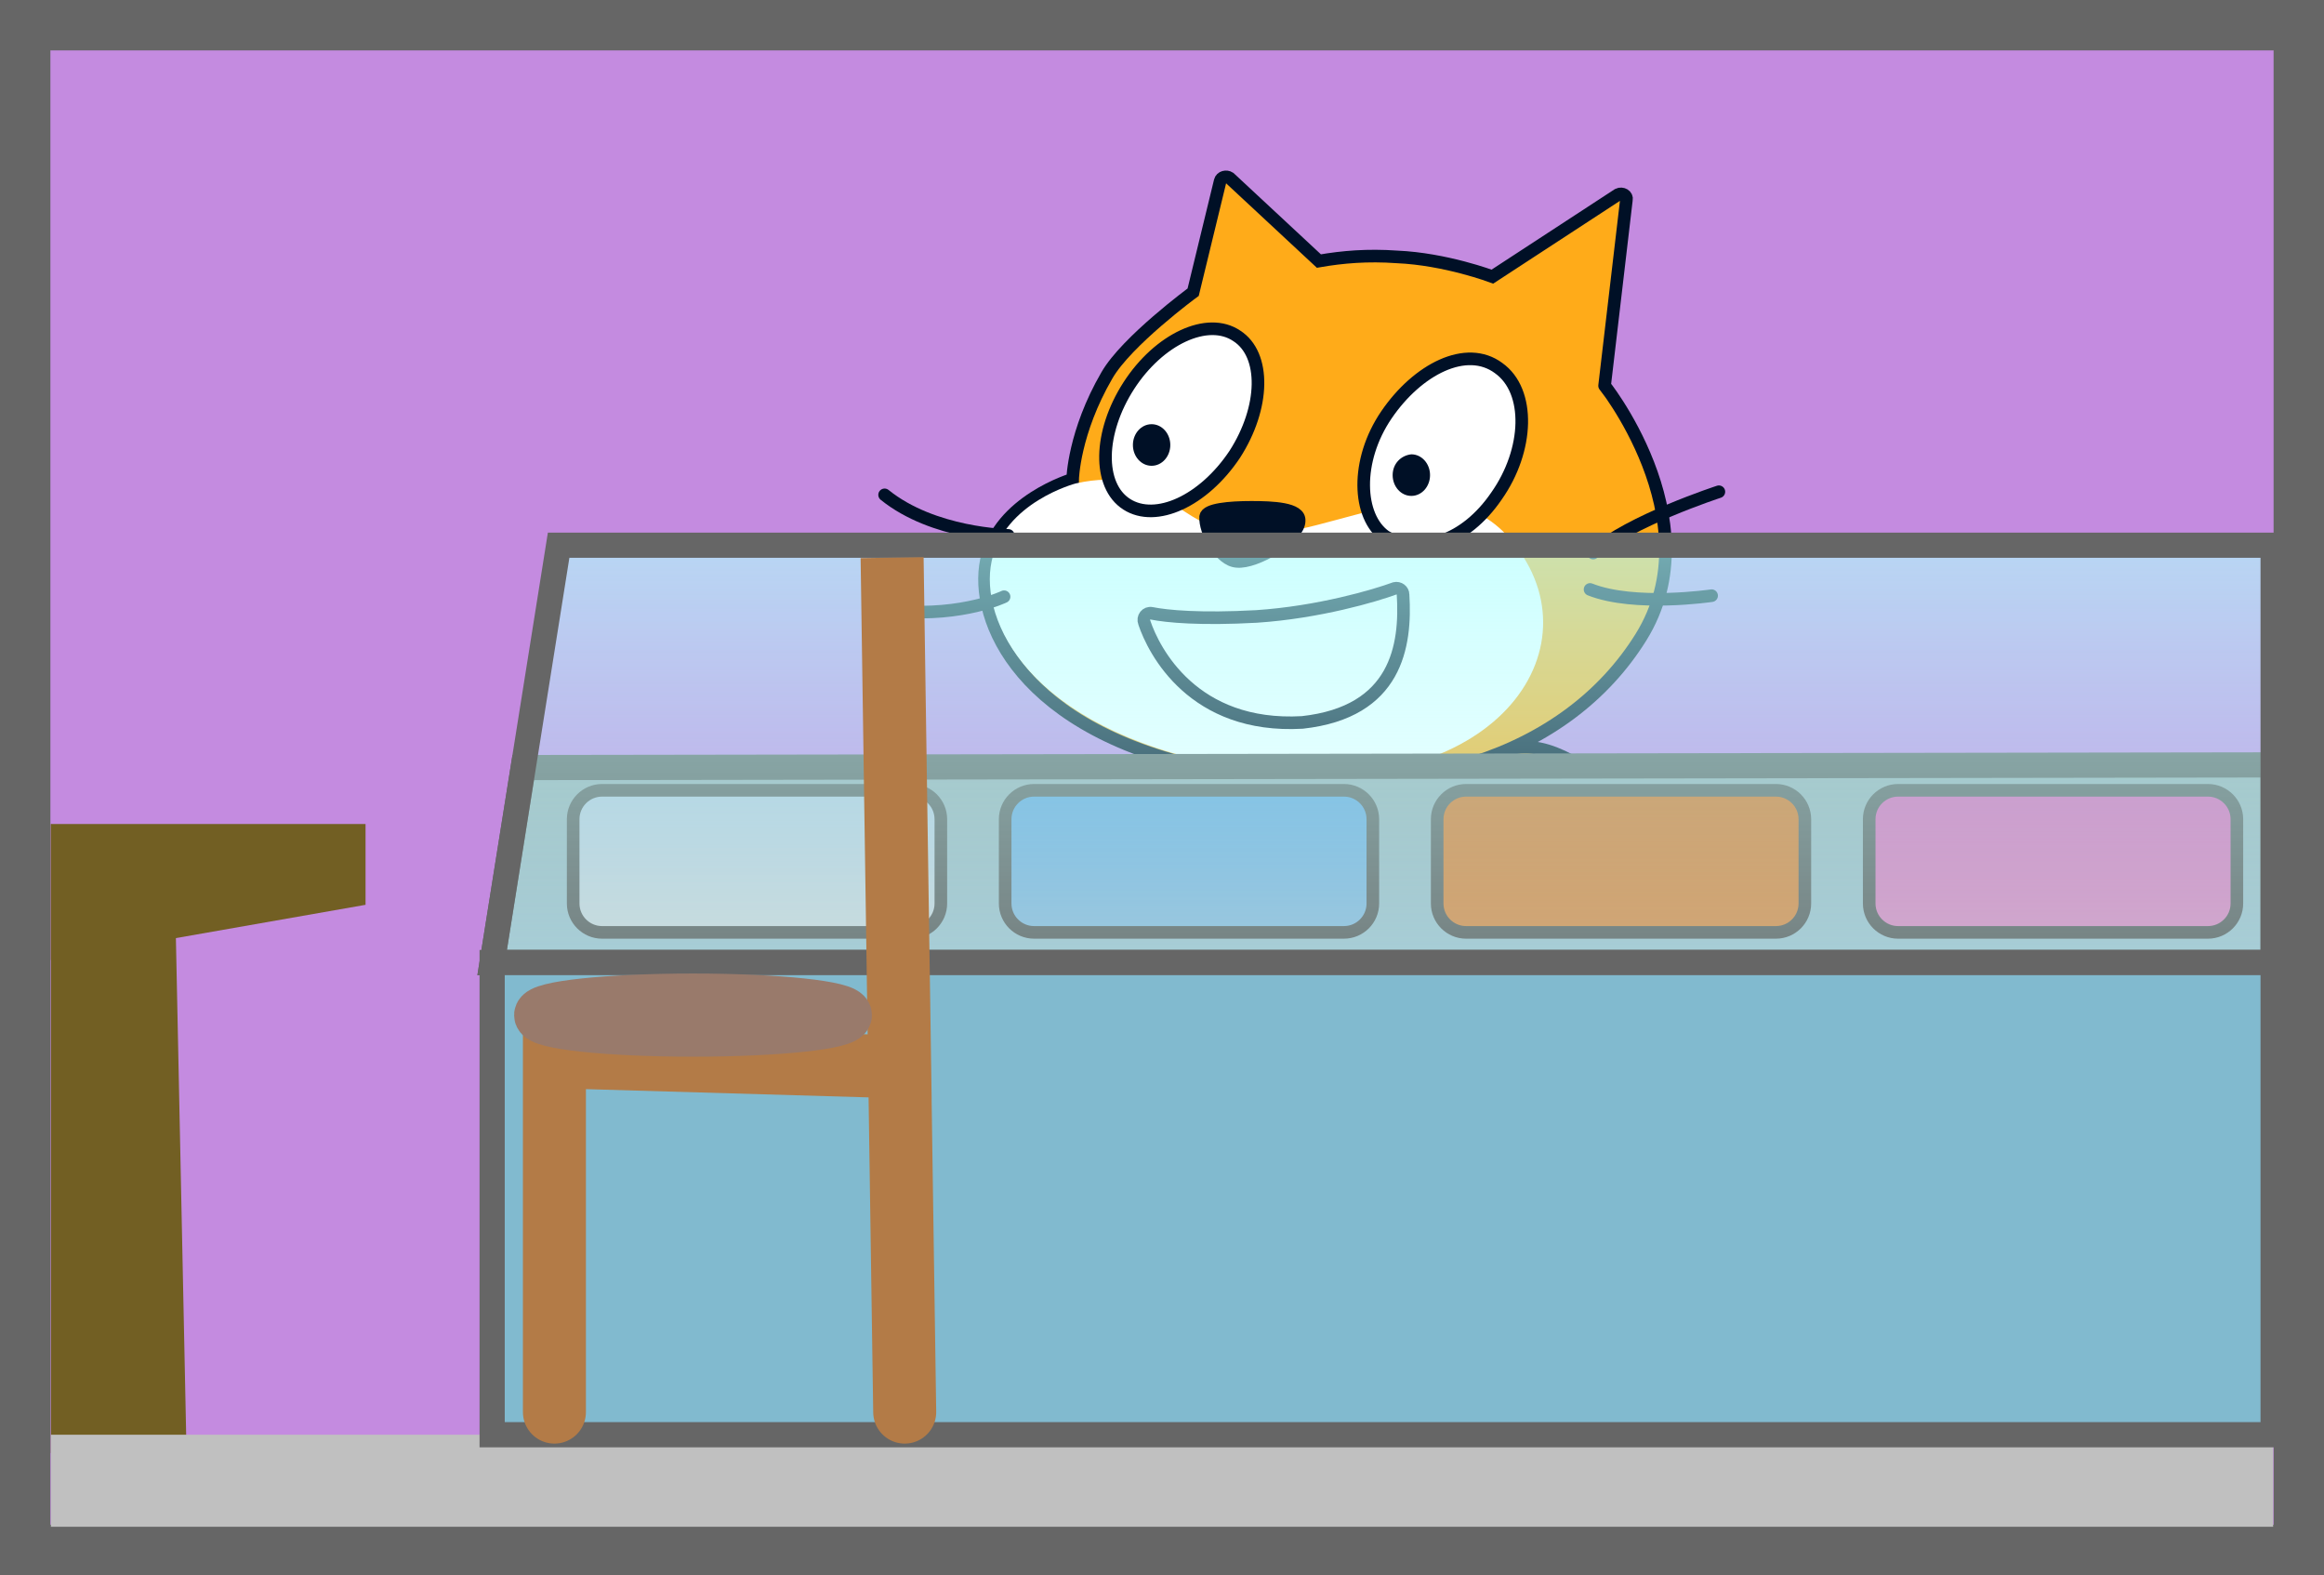 <svg version="1.1" xmlns="http://www.w3.org/2000/svg" xmlns:xlink="http://www.w3.org/1999/xlink" width="92.219" height="62.492" viewBox="0,0,92.219,62.492"><rect x="0" y="0" width="92.219" height="62.492" fill="#333333" stroke="none"/><defs><linearGradient x1="248.755" y1="179.1" x2="248.755" y2="186.943" gradientUnits="userSpaceOnUse" id="color-1"><stop offset="0" stop-color="#9aa8ad"/><stop offset="1" stop-color="#a3c3cf"/></linearGradient><linearGradient x1="275.357" y1="180.11" x2="275.357" y2="185.747" gradientUnits="userSpaceOnUse" id="color-2"><stop offset="0" stop-color="#d668b3"/><stop offset="1" stop-color="#d68fbf"/></linearGradient><linearGradient x1="258.214" y1="180.11" x2="258.214" y2="185.747" gradientUnits="userSpaceOnUse" id="color-3"><stop offset="0" stop-color="#d6742b"/><stop offset="1" stop-color="#d68e51"/></linearGradient><linearGradient x1="241.071" y1="180.11" x2="241.071" y2="185.747" gradientUnits="userSpaceOnUse" id="color-4"><stop offset="0" stop-color="#69a2d6"/><stop offset="1" stop-color="#90b8d6"/></linearGradient><linearGradient x1="223.929" y1="180.11" x2="223.929" y2="185.747" gradientUnits="userSpaceOnUse" id="color-5"><stop offset="0" stop-color="#b5c2d6"/><stop offset="1" stop-color="#cad2d6"/></linearGradient><linearGradient x1="248.755" y1="170.385" x2="248.755" y2="186.943" gradientUnits="userSpaceOnUse" id="color-6"><stop offset="0" stop-color="#b2fffe" stop-opacity="0.651"/><stop offset="1" stop-color="#bbffff" stop-opacity="0.173"/></linearGradient></defs><g transform="translate(-193.89,-148.754)"><g data-paper-data="{&quot;isPaintingLayer&quot;:true}" stroke-miterlimit="10" stroke-dasharray="" stroke-dashoffset="0" style="mix-blend-mode: normal"><path d="M194.89,210.246v-60.492h90.219v60.492z" fill="#c48be0" fill-rule="nonzero" stroke="#666666" stroke-width="2" stroke-linecap="butt" stroke-linejoin="miter"/><g fill="#725f23" fill-rule="nonzero" stroke="none" stroke-width="0" stroke-linecap="butt" stroke-linejoin="miter"><path d="M208.395,181.446v3.206l-12.485,2.191v-5.397z" data-paper-data="{&quot;index&quot;:null}"/><path d="M200.849,184.969l0.455,21.992l-5.394,-0.559v-24.955z" data-paper-data="{&quot;index&quot;:null}"/></g><path d="M195.91,209.328v-3.652h88.18v3.652z" fill="#c0c0c0" fill-rule="nonzero" stroke="none" stroke-width="0" stroke-linecap="butt" stroke-linejoin="miter"/><g data-paper-data="{&quot;index&quot;:null}" fill-rule="evenodd" stroke-width="0.5"><g><path d="M259.088,185.827c0.989,-0.206 2.185,-0.536 3.174,-1.443c2.267,-2.02 2.968,-5.36 4.535,-4.494c1.608,0.866 1.567,6.266 -3.463,7.916c-1.732,0.577 -3.298,0.577 -4.576,0.536c-0.33,0 -3.174,-0.289 -4.164,-1.69c-0.989,-1.402 -0.289,-1.773 0.041,-1.938c0.371,-0.206 3.051,1.36 4.453,1.113z" fill="#ffab19" stroke="#001026" stroke-linecap="round" stroke-linejoin="round"/><path d="M266.55,179.972c0.825,0.247 1.237,1.979 0.825,3.422c-0.412,1.443 -1.072,2.185 -1.608,2.721c0.082,-0.289 0.247,-1.196 -0.454,-1.732c-0.866,-0.701 -2.391,-0.33 -2.391,-0.33c0,0 1.278,-1.567 1.938,-2.68c0.66,-0.948 0.866,-1.567 1.69,-1.402z" fill="#ffffff" stroke="none" stroke-linecap="butt" stroke-linejoin="miter"/></g><path d="M248.163,181.25c0,1.072 -0.866,2.185 -1.36,2.845c-0.495,0.66 -2.803,3.092 -5.648,1.814c-1.196,-0.618 -3.999,-2.927 -2.515,-4.288c1.484,-1.36 2.845,0.33 3.834,1.196c0.825,0.742 3.339,-2.226 3.546,-2.391c0.701,-0.618 2.103,-0.33 2.144,0.825z" fill="#ffab19" stroke="#001026" stroke-linecap="round" stroke-linejoin="round"/><g><path d="M249.07,187.022c-0.495,-0.371 -0.989,-0.989 -1.649,-1.938c-0.536,-0.783 -1.113,-2.309 -1.113,-2.309c-0.371,-1.031 -0.618,-3.01 0.742,-2.968c0.907,0.041 1.732,-0.082 3.133,-0.289c2.474,-0.495 2.927,-0.825 3.958,0.866c1.113,1.979 3.958,3.422 0.454,6.844c0,0 -2.02,1.567 -4.453,3.958c-1.649,1.608 -4.246,3.917 -5.153,4.7c-0.206,0.165 -0.454,0.247 -0.701,0.289c-3.999,0.371 -6.967,-0.041 -6.967,-1.814c0,-2.968 5.895,-1.938 5.895,-1.938c0,0 1.896,-1.608 2.762,-2.391z" fill="#ffab19" stroke="#001026" stroke-linecap="round" stroke-linejoin="round"/><path d="M247.256,184.26c0,0 -0.783,-1.031 0.989,-2.144c1.855,-1.196 2.556,0.124 3.298,1.113c0.825,1.278 0,1.896 -0.825,2.639c-0.66,0.618 -1.278,1.113 -1.278,1.113c0,0 -1.278,-0.866 -2.185,-2.721z" fill="#ffffff" stroke="none" stroke-linecap="butt" stroke-linejoin="miter"/></g><path d="M255.625,182.941c-0.454,-0.289 -1.072,-0.783 -1.69,-1.237c-1.031,-0.742 -2.515,-2.391 -0.454,-3.133c1.649,-0.618 3.133,0.536 4.906,1.814c0.907,0.701 1.979,1.525 1.608,2.803c-0.412,1.443 -2.432,5.566 -4.865,4.205c-1.773,-1.196 -0.371,-2.639 0.536,-3.793c0.124,-0.206 0.082,-0.454 -0.041,-0.66z" fill="#ffab19" stroke="#001026" stroke-linecap="round" stroke-linejoin="round"/><g><path d="M246.225,159.111c0.948,-0.165 1.938,-0.247 3.092,-0.165c1.938,0.082 3.793,0.783 3.793,0.783l4.988,-3.257c0.165,-0.082 0.371,0.041 0.33,0.206l-0.866,7.38c-0.247,-0.33 4.37,5.277 1.443,9.977c-2.927,4.7 -9.152,6.802 -16.903,5.277c-7.751,-1.525 -9.565,-5.978 -9.07,-8.328c0.495,-2.35 3.422,-3.216 3.422,-3.216c0,0 0.041,-1.855 1.36,-4.123c0.783,-1.36 3.422,-3.298 3.422,-3.298l1.072,-4.411c0.041,-0.165 0.247,-0.206 0.371,-0.124z" fill="#ffab19" stroke="#001026" stroke-linecap="butt" stroke-linejoin="miter"/><path d="M243.38,169.954c3.463,0.247 8.204,-3.504 10.966,0.907c2.762,4.37 -1.979,10.307 -11.956,8.245c-7.668,-1.484 -9.647,-5.731 -9.152,-8.08c0.495,-2.35 3.339,-3.092 3.339,-3.092c3.504,-0.783 3.834,1.814 6.802,2.02z" fill="#ffffff" stroke="none" stroke-linecap="butt" stroke-linejoin="miter"/><path d="M245.565,177.416c-4.329,0.247 -5.895,-2.845 -6.266,-3.958c-0.082,-0.206 0.082,-0.412 0.289,-0.371c0.618,0.124 1.938,0.247 4.164,0.124c2.474,-0.165 4.7,-0.825 5.483,-1.113c0.165,-0.041 0.33,0.082 0.33,0.247c0.124,2.02 -0.247,4.659 -3.999,5.071z" fill="#ffffff" stroke="#001026" stroke-linecap="round" stroke-linejoin="round"/><path d="M233.898,169.995c0,0 -2.968,-0.041 -4.906,-1.608" fill="none" stroke="#001026" stroke-linecap="round" stroke-linejoin="round"/><path d="M233.733,172.428c0,0 -1.608,0.783 -4.205,0.577" fill="none" stroke="#001026" stroke-linecap="round" stroke-linejoin="round"/><path d="M245.442,169.418c0,0.66 -1.732,1.69 -2.474,1.608c-0.66,-0.041 -1.278,-1.196 -1.237,-1.773c0.041,-0.289 0.948,-0.371 1.814,-0.371c0.825,0 1.938,0.041 1.896,0.536z" fill="#001026" stroke="#001026" stroke-linecap="round" stroke-linejoin="round"/><path d="M257.109,170.696c1.443,-1.278 4.988,-2.432 4.988,-2.432" fill="none" stroke="#001026" stroke-linecap="round" stroke-linejoin="round"/><path d="M261.809,172.387c0,0 -3.051,0.454 -4.824,-0.247" fill="none" stroke="#001026" stroke-linecap="round" stroke-linejoin="round"/><g><path d="M242.968,162.08c1.154,0.742 1.113,2.845 -0.082,4.7c-1.237,1.855 -3.133,2.721 -4.288,1.979c-1.154,-0.742 -1.113,-2.845 0.082,-4.7c1.196,-1.855 3.133,-2.762 4.288,-1.979z" fill="#ffffff" stroke="#001026" stroke-linecap="round" stroke-linejoin="round"/><path d="M238.845,166.409c0,-0.454 0.33,-0.825 0.742,-0.825c0.412,0 0.742,0.371 0.742,0.825c0,0.454 -0.33,0.825 -0.742,0.825c-0.412,0 -0.742,-0.371 -0.742,-0.825" fill="#001026" stroke="none" stroke-linecap="butt" stroke-linejoin="miter"/></g><g><path d="M253.357,163.358c1.278,0.907 1.196,3.257 -0.082,5.071c-1.237,1.814 -3.051,2.391 -4.411,1.608c-1.113,-0.783 -1.196,-3.01 0.041,-4.824c1.237,-1.814 3.174,-2.803 4.453,-1.855z" fill="#ffffff" stroke="#001026" stroke-linecap="round" stroke-linejoin="round"/><path d="M249.152,167.604c0,-0.454 0.33,-0.783 0.742,-0.825c0.412,0 0.742,0.371 0.742,0.825c0,0.454 -0.33,0.825 -0.742,0.825c-0.412,0 -0.742,-0.371 -0.742,-0.825" fill="#001026" stroke="none" stroke-linecap="butt" stroke-linejoin="miter"/></g></g></g><path d="M213.419,186.943l1.233,-7.737l69.438,-0.105v7.843z" fill="url(#color-1)" fill-rule="nonzero" stroke="#666666" stroke-width="1" stroke-linecap="butt" stroke-linejoin="miter"/><g fill-rule="nonzero" stroke="#666666" stroke-width="0.5" stroke-linecap="butt" stroke-linejoin="miter"><path d="M282.652,181.257v3.342c0,0.633 -0.514,1.147 -1.148,1.147h-12.295c-0.633,0 -1.147,-0.515 -1.147,-1.147v-3.343c0,-0.633 0.515,-1.147 1.147,-1.147h12.295c0.633,0 1.148,0.515 1.148,1.148z" fill="url(#color-2)"/><path d="M265.509,181.257v3.342c0,0.633 -0.514,1.147 -1.148,1.147h-12.295c-0.633,0 -1.147,-0.515 -1.147,-1.147v-3.343c0,-0.633 0.515,-1.147 1.147,-1.147h12.295c0.633,0 1.148,0.515 1.148,1.148z" fill="url(#color-3)"/><path d="M248.366,181.257v3.342c0,0.633 -0.514,1.147 -1.148,1.147h-12.295c-0.633,0 -1.147,-0.515 -1.147,-1.147v-3.343c0,-0.633 0.515,-1.147 1.147,-1.147h12.295c0.633,0 1.148,0.515 1.148,1.148z" fill="url(#color-4)"/><path d="M231.224,181.257v3.342c0,0.633 -0.514,1.147 -1.148,1.147h-12.295c-0.633,0 -1.147,-0.515 -1.147,-1.147v-3.343c0,-0.633 0.515,-1.147 1.147,-1.147h12.295c0.633,0 1.148,0.515 1.148,1.148z" fill="url(#color-5)"/></g><path d="M213.419,186.943l2.638,-16.558h68.033v16.558z" fill="url(#color-6)" fill-rule="nonzero" stroke="#666666" stroke-width="1" stroke-linecap="butt" stroke-linejoin="miter"/><path d="M284.09,186.943v18.733h-70.671v-18.733z" fill="#81bacf" fill-rule="nonzero" stroke="#666666" stroke-width="1" stroke-linecap="butt" stroke-linejoin="miter"/><g data-paper-data="{&quot;index&quot;:null}" fill-rule="nonzero" stroke-linejoin="miter"><path d="M215.89,204.778v-14.1l13.7,0.4l-0.3,-20.2l0.5,33.9" data-paper-data="{&quot;index&quot;:null}" fill="none" stroke="#b37b47" stroke-width="2.5" stroke-linecap="round"/><path d="M227.49,189.028c0,0.359 -2.731,0.65 -6.1,0.65c-3.369,0 -6.1,-0.291 -6.1,-0.65c0,-0.359 2.731,-0.65 6.1,-0.65c3.369,0 6.1,0.291 6.1,0.65z" data-paper-data="{&quot;index&quot;:null}" fill="#997a6b" stroke="#997a6b" stroke-width="2" stroke-linecap="butt"/></g></g></g></svg><!--rotationCenter:46.10957499999998:31.24588-->